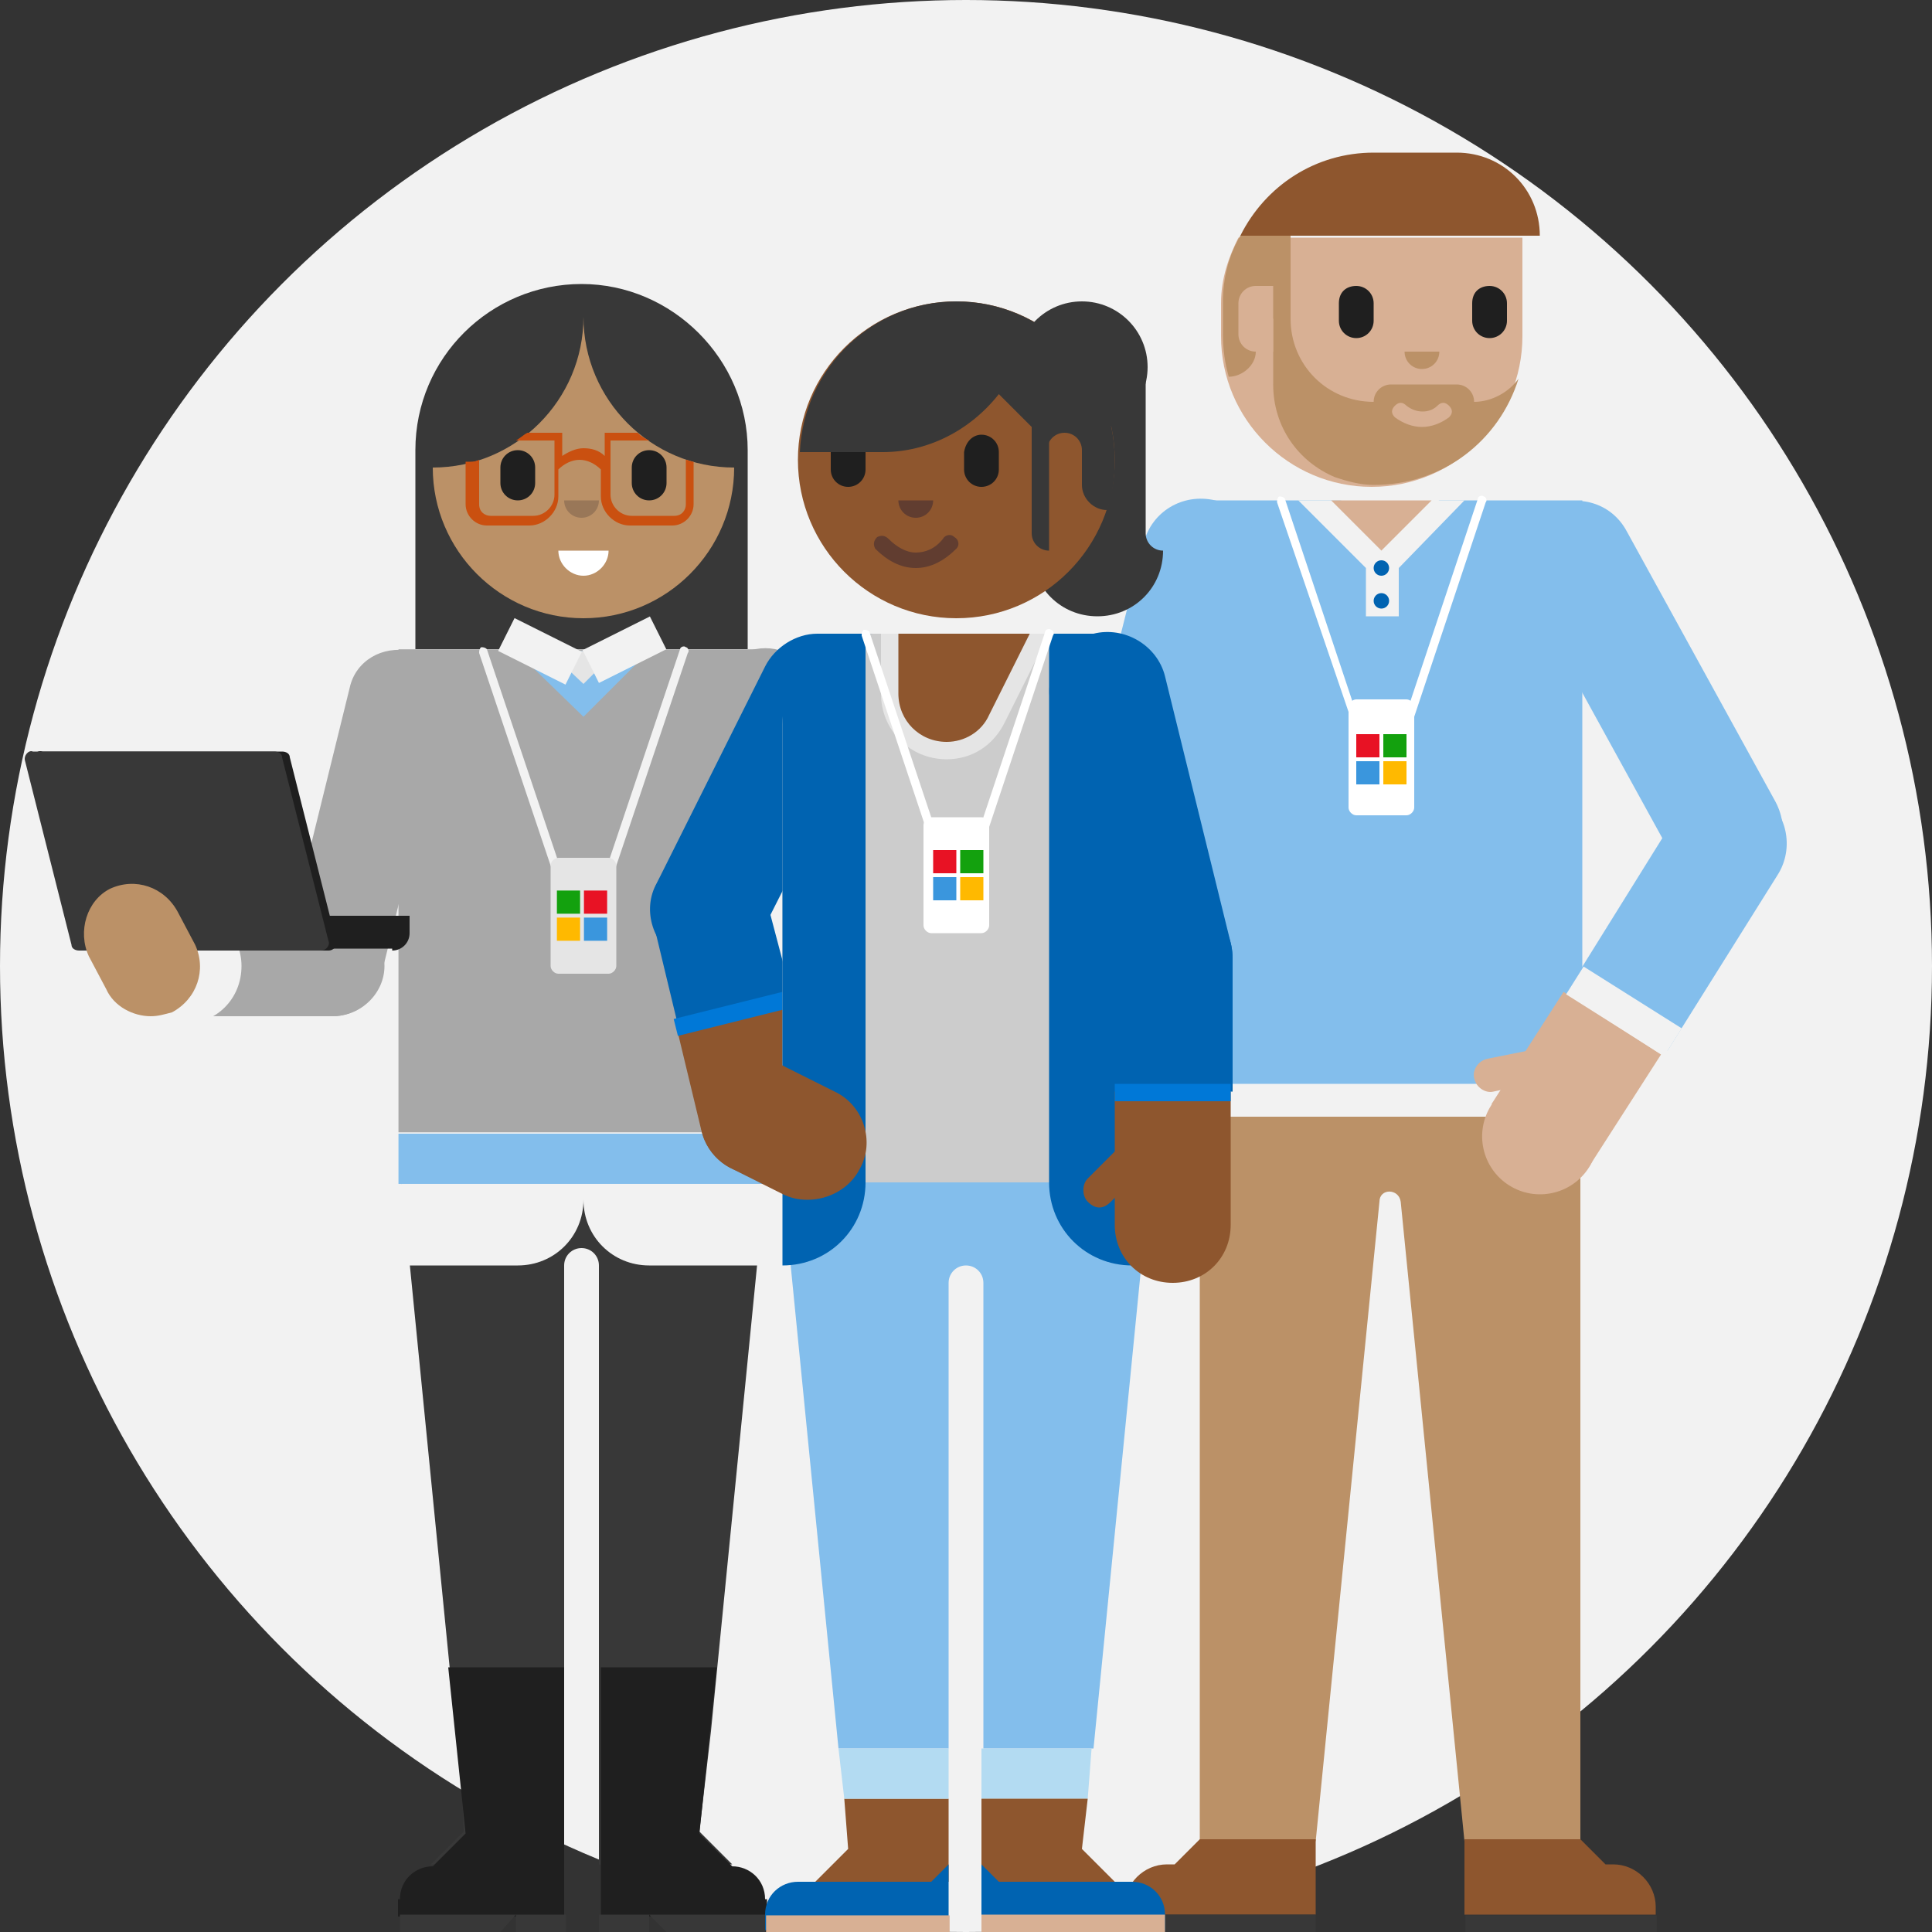 <?xml version="1.0" encoding="utf-8"?>
<!-- Generator: Adobe Illustrator 21.0.0, SVG Export Plug-In . SVG Version: 6.00 Build 0)  -->
<svg version="1.1" id="Layer_1" xmlns="http://www.w3.org/2000/svg" xmlns:xlink="http://www.w3.org/1999/xlink" x="0px" y="0px"
	 viewBox="0 0 100 100" style="enable-background:new 0 0 100 100;" xml:space="preserve">
<rect x="0" y="0" width="100" height="100" fill="#333333" stroke="none"/>
<style type="text/css">
	.st0{fill:#F2F2F2;}
	.st1{fill:#BB9167;}
	.st2{fill:#83BEEC;}
	.st3{fill:#8E562E;}
	.st4{fill:#383838;}
	.st5{fill:#D8B094;}
	.st6{fill:#16C60C;}
	.st7{fill:#FFFFFF;}
	.st8{fill:#E81224;}
	.st9{fill:#13A10E;}
	.st10{fill:#3A96DD;}
	.st11{fill:#FFB900;}
	.st12{fill:#0063B1;}
	.st13{fill:#1F1F1F;}
	.st14{fill:#A8A8A8;}
	.st15{fill:#997758;}
	.st16{fill:#00B294;}
	.st17{fill:#E5E5E5;}
	.st18{fill:#CA5010;}
	.st19{fill:#B3DBF2;}
	.st20{fill:#0078D7;}
	.st21{fill:#CCCCCC;}
	.st22{fill:#613D30;}
	.st23{fill:none;stroke:#000000;stroke-width:0.25;stroke-miterlimit:10;}
</style>
<g>
	<circle class="st0" cx="50" cy="50" r="50"/>
	<path class="st1" d="M71.9,56.5h9.9v38.8h-6l-3.3-33.1c-0.1-0.7-1.1-0.7-1.1,0l-3.3,33.1h-6V56.5H71.9"/>
	<g>
		<polygon class="st2" points="74.5,25.9 71.9,27.2 69.4,25.9 62,25.9 62,27.6 62,57.8 71.1,57.8 72.4,57.8 72.8,57.8 81.9,57.8 
			81.9,25.9 		"/>
	</g>
	<path class="st3" d="M58.2,98.7c0-1.2,1-2.2,2.2-2.2h0.4l1.3-1.3h6v3.9h-9.9V98.7z"/>
	<rect x="58.2" y="99.1" class="st4" width="9.9" height="0.9"/>
	<path class="st3" d="M85.7,98.7c0-1.2-1-2.2-2.2-2.2h-0.4l-1.3-1.3h-6v3.9h9.9V98.7z"/>
	
		<rect x="75.8" y="99.1" transform="matrix(-1 -4.553214e-11 4.553214e-11 -1 161.554 199.138)" class="st4" width="9.9" height="0.9"/>
	<path class="st2" d="M58.2,47.4c-0.2,0-0.5,0-0.7-0.1c-1.6-0.4-2.6-2-2.2-3.7l3.9-15.5c0.4-1.6,2-2.6,3.7-2.2
		c1.6,0.4,2.6,2,2.2,3.7l-3.9,15.5C60.7,46.5,59.5,47.4,58.2,47.4z"/>
	<path class="st2" d="M90,45.9c0.2-0.1,0.5-0.2,0.7-0.3c1.5-0.8,2-2.6,1.2-4.1l-7.7-14c-0.8-1.5-2.6-2-4.1-1.2
		c-1.5,0.8-2,2.6-1.2,4.1l7.7,14C87.2,45.6,88.7,46.2,90,45.9z"/>
	<circle class="st5" cx="58.2" cy="59.9" r="3"/>
	<rect x="55.1" y="50" class="st5" width="6" height="9.9"/>
	<g>
		<path class="st6" d="M61.2,49.2v-4.7c0-1.7-1.3-3-3-3s-3,1.3-3,3v4.7H61.2z"/>
	</g>
	<g>
		<path class="st7" d="M70.7,39c-0.1,0-0.2-0.1-0.2-0.1L66.1,26c0-0.1,0-0.2,0.1-0.3c0.1,0,0.2,0,0.3,0.1l4.3,12.9
			C70.9,38.9,70.8,39,70.7,39C70.7,39,70.7,39,70.7,39z"/>
		<path class="st7" d="M72.4,39C72.4,39,72.3,39,72.4,39c-0.2,0-0.2-0.2-0.2-0.3l4.3-12.9c0-0.1,0.2-0.2,0.3-0.1
			c0.1,0,0.2,0.2,0.1,0.3l-4.3,12.9C72.6,39,72.5,39,72.4,39z"/>
	</g>
	<g>
		<path class="st7" d="M69.8,41.8c0,0.2,0.2,0.4,0.4,0.4h2.6c0.2,0,0.4-0.2,0.4-0.4v-5.2c0-0.2-0.2-0.4-0.4-0.4h-2.6
			c-0.2,0-0.4,0.2-0.4,0.4V41.8z"/>
		<g>
			<rect x="70.2" y="38" class="st8" width="1.2" height="1.2"/>
			<rect x="71.6" y="38" class="st9" width="1.2" height="1.2"/>
			<rect x="70.2" y="39.4" class="st10" width="1.2" height="1.2"/>
			<rect x="71.6" y="39.4" class="st11" width="1.2" height="1.2"/>
		</g>
	</g>
	<polygon class="st0" points="67.2,25.9 70.7,29.4 70.7,31.9 72.4,31.9 72.4,29.4 75.8,25.9 74.1,25.9 68.1,25.9 	"/>
	<circle class="st12" cx="71.5" cy="29.4" r="0.4"/>
	<circle class="st12" cx="71.5" cy="31.1" r="0.4"/>
	<polyline class="st5" points="74.1,25.9 71.5,28.5 68.9,25.9 	"/>
	<rect x="55.1" y="49.2" class="st0" width="6" height="1.7"/>
	<rect x="62" y="56.1" class="st0" width="19.8" height="1.7"/>
	<path class="st5" d="M62,59.5c-0.2,0-0.4-0.1-0.6-0.3l-1.7-1.7c-0.3-0.3-0.3-0.9,0-1.2c0.3-0.3,0.9-0.3,1.2,0l1.7,1.7
		c0.3,0.3,0.3,0.9,0,1.2C62.5,59.4,62.3,59.5,62,59.5z"/>
	<g>
		<g>
			<path class="st5" d="M78.8,12.2v5.2c0,4.3-3.5,7.8-7.8,7.8c-4.3,0-7.8-3.5-7.8-7.8v-1.7c0-1.3,0.4-2.4,0.9-3.4H78.8z"/>
		</g>
		<g>
			<path class="st1" d="M64.2,12.2h2.6v4.3c0,2.4,1.9,4.3,4.3,4.3c0-0.5,0.4-0.9,0.9-0.9h3.4c0.5,0,0.9,0.4,0.9,0.9
				c0.9,0,1.8-0.5,2.3-1.2c-1,3.2-3.9,5.5-7.5,5.5c-0.7,0-1.4-0.2-2-0.4c-1.9-0.8-3.2-2.6-3.2-4.8v-3.4H65v1.7
				c0,0.7-0.7,1.3-1.4,1.3c-0.2-0.7-0.3-1.4-0.3-2.2v-1.7C63.3,14.4,63.6,13.2,64.2,12.2z"/>
		</g>
		<path class="st1" d="M74.5,18.2c0,0.5-0.4,0.9-0.9,0.9c-0.5,0-0.9-0.4-0.9-0.9"/>
		<path class="st5" d="M73.6,22.1c0.5,0,1-0.2,1.4-0.5c0.2-0.2,0.2-0.4,0-0.6c-0.2-0.2-0.4-0.2-0.6,0c-0.4,0.4-1.1,0.4-1.6,0
			c-0.2-0.2-0.4-0.2-0.6,0c-0.2,0.2-0.2,0.4,0,0.6C72.6,21.9,73.1,22.1,73.6,22.1z"/>
		<path class="st13" d="M70.2,14.8c0.5,0,0.9,0.4,0.9,0.9v0.9c0,0.5-0.4,0.9-0.9,0.9c-0.5,0-0.9-0.4-0.9-0.9v-0.9
			C69.3,15.1,69.7,14.8,70.2,14.8z"/>
		<path class="st13" d="M77.1,14.8c0.5,0,0.9,0.4,0.9,0.9v0.9c0,0.5-0.4,0.9-0.9,0.9c-0.5,0-0.9-0.4-0.9-0.9v-0.9
			C76.2,15.1,76.6,14.8,77.1,14.8z"/>
		<path class="st3" d="M64.2,12.2c1.3-2.6,3.9-4.3,6.9-4.3h4.3c2.4,0,4.3,1.9,4.3,4.3"/>
		<path class="st5" d="M64.1,17.3c0,0.5,0.4,0.9,0.9,0.9h0.9v-3.4H65c-0.5,0-0.9,0.4-0.9,0.9V17.3z"/>
	</g>
	<path class="st4" d="M23.9,92.2l-0.3-2.6l-2.9-29.3h19l-2.9,29.3l-0.3,2.6l-0.3,2.6l1.7,1.7H31v-4.3v-2.6V65.5
		c0-0.5-0.4-0.9-0.9-0.9s-0.9,0.4-0.9,0.9v24.1v2.6v4.3h-6.9l1.7-1.7L23.9,92.2z"/>
	<path class="st13" d="M39.6,98.3c0-1-0.8-1.7-1.7-1.7l0,0l-1.7-1.7l0.9-8.6h-6v12.9h8.6V98.3z"/>
	<polygon class="st4" points="39.6,99.1 39.6,100 34.5,100 33.6,99.1 33.6,100 31,100 31,99.1 	"/>
	<path class="st13" d="M20.7,98.3c0-1,0.8-1.7,1.7-1.7l0,0l1.7-1.7l-0.9-8.6h6v12.9h-8.6V98.3z"/>
	<polygon class="st4" points="20.7,99.1 20.7,100 25.9,100 26.7,99.1 26.7,100 29.3,100 29.3,99.1 	"/>
	<path class="st4" d="M21.5,23.3c0-4.8,3.9-8.6,8.6-8.6s8.6,3.9,8.6,8.6v10.3H21.5V23.3z"/>
	<path class="st1" d="M22.4,24.2c4.3,0,7.8-3.5,7.8-7.8c0,4.3,3.5,7.8,7.8,7.8c0,4.3-3.5,7.8-7.8,7.8S22.4,28.5,22.4,24.2z"/>
	<path class="st14" d="M17.2,52.6c-0.2,0-0.4,0-0.6-0.1c-1.4-0.3-2.2-1.7-1.9-3.1l3.4-13.8c0.3-1.4,1.7-2.2,3.1-1.9
		c1.4,0.3,2.2,1.7,1.9,3.1l-3.4,13.8C19.5,51.8,18.4,52.6,17.2,52.6z"/>
	<path class="st14" d="M43.1,55.2c-0.4,0-0.8-0.1-1.2-0.3c-1.3-0.6-1.8-2.2-1.2-3.5l4.3-8.6c0.6-1.3,2.2-1.8,3.5-1.2
		c1.3,0.6,1.8,2.2,1.2,3.5l-4.3,8.6C44.9,54.7,44,55.2,43.1,55.2z"/>
	<path class="st14" d="M46.5,45.7c-0.7,0-1.3-0.3-1.8-0.8l-6.9-6.9c-1-1-1-2.6,0-3.7c1-1,2.6-1,3.7,0l6.9,6.9c1,1,1,2.6,0,3.7
		C47.9,45.5,47.2,45.7,46.5,45.7z"/>
	<path class="st13" d="M32.7,24.2c0-0.5,0.4-0.9,0.9-0.9s0.9,0.4,0.9,0.9V25c0,0.5-0.4,0.9-0.9,0.9s-0.9-0.4-0.9-0.9V24.2z"/>
	<path class="st13" d="M25.9,24.2c0-0.5,0.4-0.9,0.9-0.9s0.9,0.4,0.9,0.9V25c0,0.5-0.4,0.9-0.9,0.9s-0.9-0.4-0.9-0.9V24.2z"/>
	<path class="st15" d="M31,25.9c0,0.5-0.4,0.9-0.9,0.9s-0.9-0.4-0.9-0.9"/>
	<path class="st7" d="M31.5,28.5c0,0.7-0.6,1.3-1.3,1.3s-1.3-0.6-1.3-1.3"/>
	<path class="st16" d="M34.5,33.7c0,2.6-2.1,4.7-4.7,4.7S25,36.3,25,33.7"/>
	<path class="st1" d="M33.6,33.7c0,2.1-1.7,3.9-3.9,3.9s-3.9-1.7-3.9-3.9"/>
	<path class="st0" d="M30.2,62.1c0,1.9,1.5,3.4,3.4,3.4h6v-5.2h-9.5V62.1z"/>
	
		<rect x="20.7" y="33.7" transform="matrix(-1 -4.486645e-11 4.486645e-11 -1 60.325 92.309)" class="st14" width="19" height="25"/>
	<polyline class="st2" points="30.2,37.1 33.6,33.7 26.7,33.7 	"/>
	<path class="st0" d="M30.2,62.1c0,1.9-1.5,3.4-3.4,3.4h-6v-5.2h9.5V62.1z"/>
	<polygon class="st17" points="31.9,33.7 30.2,35.4 28.4,33.7 	"/>
	
		<rect x="20.7" y="58.6" transform="matrix(-1 -4.491442e-11 4.491442e-11 -1 60.325 119.878)" class="st2" width="19" height="2.6"/>
	
		<rect x="30.4" y="32.7" transform="matrix(0.894 -0.447 0.447 0.894 -11.643 18.006)" class="st0" width="3.9" height="1.9"/>
	<rect x="27" y="31.7" transform="matrix(0.447 -0.894 0.894 0.447 -14.626 43.66)" class="st0" width="1.9" height="3.9"/>
	<path class="st0" d="M42.2,57.4c-0.5,0-0.9-0.1-1.3-0.3c-1.5-0.7-2.1-2.6-1.3-4l0.9-1.7c0.7-1.5,2.6-2.1,4-1.3
		c1.5,0.7,2.1,2.6,1.3,4l-0.9,1.7C44.4,56.7,43.3,57.4,42.2,57.4z"/>
	<rect x="39.6" y="51.8" class="st1" width="2.6" height="1.7"/>
	<path class="st1" d="M38.8,58.6c-0.9,0-1.9-0.5-2.3-1.4c-0.6-1.3-0.1-2.8,1.2-3.5l3.4-1.7c1.3-0.6,2.8-0.1,3.5,1.2
		c0.6,1.3,0.1,2.8-1.2,3.5l-3.4,1.7C39.6,58.6,39.2,58.6,38.8,58.6z"/>
	<path class="st14" d="M17.2,52.6H9.5c-1.4,0-2.6-1.2-2.6-2.6s1.2-2.6,2.6-2.6h7.8c1.4,0,2.6,1.2,2.6,2.6S18.7,52.6,17.2,52.6z"/>
	<path class="st0" d="M9.5,53H7.8c-1.7,0-3-1.4-3-3c0-1.7,1.4-3,3-3h1.7c1.7,0,3,1.4,3,3C12.5,51.7,11.2,53,9.5,53z"/>
	<g>
		<path class="st13" d="M20.3,49.2c0.5,0,0.9-0.4,0.9-0.9v-0.9h-6v1.7H20.3z"/>
		<path class="st13" d="M1.7,39.4l2.4,9.5c0,0.2,0.2,0.3,0.4,0.3H17c0.3,0,0.5-0.3,0.4-0.5L15,39.2c0-0.2-0.2-0.3-0.4-0.3H2.2
			C1.9,38.8,1.7,39.1,1.7,39.4z"/>
		<path class="st4" d="M1.3,39.4l2.4,9.5c0,0.2,0.2,0.3,0.4,0.3h12.5c0.3,0,0.5-0.3,0.4-0.5l-2.4-9.5c0-0.2-0.2-0.3-0.4-0.3H1.7
			C1.5,38.8,1.2,39.1,1.3,39.4z"/>
	</g>
	<path class="st1" d="M7.8,52.6c-0.9,0-1.9-0.5-2.3-1.4l-0.9-1.7C4,48.2,4.5,46.6,5.7,46c1.3-0.6,2.8-0.1,3.5,1.2l0.9,1.7
		c0.6,1.3,0.1,2.8-1.2,3.5C8.5,52.5,8.2,52.6,7.8,52.6z"/>
	<path class="st18" d="M24.8,23.8v2.3c0,0.4,0.3,0.6,0.6,0.6h2.2c0.6,0,1.1-0.5,1.1-1.1v-2.8h-2c0.2-0.1,0.4-0.3,0.6-0.4h1.8v1.2
		c0.3-0.2,0.7-0.4,1.1-0.4s0.8,0.1,1.1,0.4v-1.2H33c0.2,0.2,0.4,0.3,0.6,0.4h-2v2.8c0,0.6,0.5,1.1,1.1,1.1h2.2
		c0.4,0,0.6-0.3,0.6-0.6v-2.3c0.1,0,0.3,0.1,0.4,0.1v2.2c0,0.6-0.5,1.1-1.1,1.1h-2.2c-0.8,0-1.5-0.7-1.5-1.5v-1.4
		c-0.3-0.3-0.7-0.5-1.1-0.5s-0.8,0.2-1.1,0.5v1.4c0,0.8-0.7,1.5-1.5,1.5h-2.2c-0.6,0-1.1-0.5-1.1-1.1v-2.2
		C24.5,23.9,24.6,23.9,24.8,23.8z"/>
	<g>
		<path class="st0" d="M31.5,45.5C31.4,45.5,31.4,45.5,31.5,45.5c-0.2,0-0.2-0.2-0.2-0.3l3.9-11.6c0-0.1,0.2-0.2,0.3-0.1
			c0.1,0,0.2,0.2,0.1,0.3l-3.9,11.6C31.6,45.5,31.5,45.5,31.5,45.5z"/>
		<path class="st0" d="M28.9,45.5c-0.1,0-0.2-0.1-0.2-0.1l-3.9-11.6c0-0.1,0-0.2,0.1-0.3c0.1,0,0.2,0,0.3,0.1l3.9,11.6
			C29.1,45.3,29.1,45.5,28.9,45.5C28.9,45.5,28.9,45.5,28.9,45.5z"/>
		<path class="st17" d="M31.9,50c0,0.2-0.2,0.4-0.4,0.4h-2.6c-0.2,0-0.4-0.2-0.4-0.4v-5.2c0-0.2,0.2-0.4,0.4-0.4h2.6
			c0.2,0,0.4,0.2,0.4,0.4V50z"/>
		<g>
			
				<rect x="30.3" y="46.2" transform="matrix(-1 -5.067248e-11 5.067248e-11 -1 61.725 93.494)" class="st8" width="1.2" height="1.2"/>
			
				<rect x="28.9" y="46.2" transform="matrix(-1 -4.222723e-11 4.222723e-11 -1 58.925 93.494)" class="st9" width="1.2" height="1.2"/>
			
				<rect x="30.3" y="47.6" transform="matrix(-1 -4.222723e-11 4.222723e-11 -1 61.725 96.294)" class="st10" width="1.2" height="1.2"/>
			
				<rect x="28.9" y="47.6" transform="matrix(-1 -5.067248e-11 5.067248e-11 -1 58.925 96.294)" class="st11" width="1.2" height="1.2"/>
		</g>
	</g>
	<path class="st4" d="M53.4,28.5c0,1.9,1.5,3.4,3.4,3.4c1.9,0,3.4-1.5,3.4-3.4c-0.5,0-0.9-0.4-0.9-0.9V19h-6"/>
	<g>
		<polygon class="st3" points="43.9,95.7 42.2,97.4 49.1,97.4 49.1,93.1 43.7,93.1 		"/>
		<g>
			<path class="st2" d="M40.5,61.2l2.9,29.3h5.7V66.4c0-0.5,0.4-0.9,0.9-0.9c0.5,0,0.9,0.4,0.9,0.9v24.1h5.7l2.9-29.3H40.5z"/>
			<polygon class="st19" points="50.8,93.1 56.3,93.1 56.5,90.5 50.8,90.5 			"/>
			<polygon class="st19" points="43.7,93.1 49.1,93.1 49.1,90.5 43.4,90.5 			"/>
		</g>
		<polygon class="st3" points="50.8,93.1 50.8,97.4 57.7,97.4 56,95.7 56.3,93.1 		"/>
	</g>
	<g>
		<path class="st12" d="M39.6,46.3c-0.4-1.6-2-2.6-3.6-2.2c-1.6,0.4-2.6,2-2.2,3.6l1.3,5.4l5.9-1.5L39.6,46.3z"/>
		<path class="st3" d="M42.1,57.1l-1.3-5.4L35,53.1l1.3,5.4c0.3,1.4,1.6,2.3,2.9,2.3c0.2,0,0.5,0,0.7-0.1
			C41.5,60.3,42.5,58.7,42.1,57.1z"/>
		<rect x="34.9" y="52" transform="matrix(0.97 -0.242 0.242 0.97 -11.567 10.749)" class="st20" width="6" height="0.9"/>
	</g>
	<path class="st12" d="M36.6,50c-0.5,0-0.9-0.1-1.3-0.3c-1.5-0.7-2.1-2.6-1.3-4l5.6-11.2c0.5-1,1.6-1.7,2.7-1.7h8.2c1.7,0,3,1.3,3,3
		s-1.3,3-3,3h-6.3l-4.8,9.5C38.8,49.4,37.7,50,36.6,50z"/>
	<path class="st21" d="M45.2,32.8c-2.6,0-4.7,2.1-4.7,4.7v23.7h19V38l-1.7-5.2H45.2z"/>
	<path class="st12" d="M40.5,65.5c2.4,0,4.3-1.9,4.3-4.3V32.8c-2.4,0-4.3,1.9-4.3,4.3V65.5z"/>
	<path class="st3" d="M41.8,62.1c-0.5,0-0.9-0.1-1.3-0.3l-2.6-1.3c-1.5-0.7-2.1-2.6-1.3-4c0.7-1.5,2.6-2.1,4-1.3l2.6,1.3
		c1.5,0.7,2.1,2.6,1.3,4C44,61.5,42.9,62.1,41.8,62.1z"/>
	<path class="st3" d="M53.8,32.8l-2.2,4.4c-0.5,1-1.5,1.6-2.6,1.6h0c-1.6,0-2.9-1.3-2.9-2.9v-3.1"/>
	<circle class="st3" cx="49.5" cy="23.8" r="8.2"/>
	<path class="st22" d="M47.4,29.4c0.8,0,1.5-0.4,2.1-1c0.2-0.2,0.1-0.5-0.1-0.6c-0.2-0.2-0.5-0.1-0.6,0.1c-0.4,0.5-0.9,0.7-1.4,0.7
		c-0.5,0-1-0.3-1.4-0.7c-0.2-0.2-0.4-0.2-0.6-0.1c-0.2,0.2-0.2,0.4-0.1,0.6C45.9,29,46.6,29.4,47.4,29.4z"/>
	<path class="st22" d="M48.3,25.9c0,0.5-0.4,0.9-0.9,0.9c-0.5,0-0.9-0.4-0.9-0.9"/>
	<path class="st13" d="M43.9,22.5c0.5,0,0.9,0.4,0.9,0.9v0.9c0,0.5-0.4,0.9-0.9,0.9c-0.5,0-0.9-0.4-0.9-0.9v-0.9
		C43.1,22.8,43.5,22.5,43.9,22.5z"/>
	<path class="st13" d="M50.8,22.5c0.5,0,0.9,0.4,0.9,0.9v0.9c0,0.5-0.4,0.9-0.9,0.9c-0.5,0-0.9-0.4-0.9-0.9v-0.9
		C50,22.8,50.4,22.5,50.8,22.5z"/>
	<g>
		<path class="st4" d="M49.5,15.6c4.5,0,8.2,3.7,8.2,8.2c0,0.9-0.1,1.8-0.4,2.6l0,0c-0.7,0-1.3-0.6-1.3-1.3v-1.7h-1.3l-3-3
			c-1.5,1.9-3.7,3-6,3h-4.3C41.6,19,45.2,15.6,49.5,15.6z"/>
	</g>
	<circle class="st4" cx="56" cy="19" r="3.4"/>
	<path class="st3" d="M56,23.3c0-0.5-0.4-0.9-0.9-0.9s-0.9,0.4-0.9,0.9v0.9c0,0.5,0.4,0.9,0.9,0.9s0.9-0.4,0.9-0.9V23.3z"/>
	<path class="st17" d="M53.3,32.8L51.2,37c-0.4,0.9-1.3,1.4-2.2,1.4c-1.4,0-2.5-1.1-2.5-2.5v-3.1h-0.9v3.1c0,1.9,1.5,3.4,3.4,3.4
		c1.3,0,2.4-0.7,3-1.9l2.3-4.6H53.3z"/>
	<path class="st12" d="M60.7,52.6c-1.4,0-2.6-0.9-2.9-2.3l-3.4-13.8c-0.4-1.6,0.6-3.3,2.2-3.7c1.6-0.4,3.3,0.6,3.7,2.2l3.4,13.8
		c0.4,1.6-0.6,3.3-2.2,3.7C61.2,52.6,61,52.6,60.7,52.6z"/>
	<path class="st12" d="M54.3,32.8v28.4c0,2.4,1.9,4.3,4.3,4.3h0.9V37.1h-0.9l-0.9-4.3H54.3"/>
	<path class="st3" d="M59.2,59.3c-0.3-0.3-0.9-0.3-1.2,0l-1.7,1.7c-0.3,0.3-0.3,0.9,0,1.2c0.2,0.2,0.4,0.3,0.6,0.3
		c0.2,0,0.4-0.1,0.6-0.3l1.7-1.7C59.5,60.2,59.5,59.7,59.2,59.3z"/>
	<g>
		<path class="st12" d="M63.8,49.6c0-1.7-1.3-3-3-3c-1.7,0-3,1.3-3,3v6.9h6V49.6z"/>
		<path class="st3" d="M57.7,56.5v6.9c0,1.7,1.3,3,3,3c1.7,0,3-1.3,3-3v-6.9H57.7z"/>
	</g>
	<rect x="57.7" y="56.1" class="st20" width="6" height="0.9"/>
	<path class="st4" d="M54.3,28.5c-0.5,0-0.9-0.4-0.9-0.9v-6h0.9V28.5z"/>
	<path class="st12" d="M39.6,99.1c0-1,0.8-1.7,1.7-1.7h6.9l0.9-0.9v3.4h-9.5V99.1z"/>
	<path class="st12" d="M60.3,99.1c0-1-0.8-1.7-1.7-1.7h-6.9l-0.9-0.9v3.4h9.5V99.1z"/>
	
		<rect x="39.6" y="99.1" transform="matrix(-1 -4.721746e-11 4.721746e-11 -1 88.752 199.138)" class="st5" width="9.5" height="0.9"/>
	<rect x="50.8" y="99.1" class="st5" width="9.5" height="0.9"/>
	<g>
		<g>
			<path class="st7" d="M49.1,45.9c-0.1,0-0.2-0.1-0.2-0.1l-4.3-12.9c0-0.1,0-0.2,0.1-0.3c0.1,0,0.2,0,0.3,0.1l4.3,12.9
				C49.4,45.8,49.3,45.9,49.1,45.9C49.2,45.9,49.1,45.9,49.1,45.9z"/>
			<path class="st7" d="M50,45.9C50,45.9,49.9,45.9,50,45.9c-0.2,0-0.2-0.2-0.2-0.3l4.3-12.9c0-0.1,0.2-0.2,0.3-0.1
				c0.1,0,0.2,0.2,0.1,0.3l-4.3,12.9C50.2,45.9,50.1,45.9,50,45.9z"/>
		</g>
		<g>
			<path class="st7" d="M47.8,47.9c0,0.2,0.2,0.4,0.4,0.4h2.6c0.2,0,0.4-0.2,0.4-0.4v-5.2c0-0.2-0.2-0.4-0.4-0.4h-2.6
				c-0.2,0-0.4,0.2-0.4,0.4V47.9z"/>
			<g>
				<rect x="48.3" y="44" class="st8" width="1.2" height="1.2"/>
				<rect x="49.7" y="44" class="st9" width="1.2" height="1.2"/>
				<rect x="48.3" y="45.4" class="st10" width="1.2" height="1.2"/>
				<rect x="49.7" y="45.4" class="st11" width="1.2" height="1.2"/>
			</g>
		</g>
	</g>
	<g>
		<path class="st5" d="M80.1,54.4c-0.2-0.1-0.4-0.2-0.6-0.1L77,54.8c-0.5,0.1-0.8,0.6-0.7,1c0.1,0.5,0.6,0.8,1,0.7l2.4-0.5
			c0.5-0.1,0.8-0.6,0.7-1C80.4,54.7,80.3,54.5,80.1,54.4z"/>
		<ellipse transform="matrix(0.54 -0.841 0.841 0.54 -12.829 94.179)" class="st5" cx="79.8" cy="58.8" rx="3" ry="3"/>
		<rect x="78.6" y="52.5" transform="matrix(0.841 0.54 -0.54 0.841 43.176 -35.256)" class="st5" width="6" height="6.9"/>
	</g>
	<path class="st2" d="M86.9,42c0.9-1.4,2.8-1.8,4.2-0.9c1.4,0.9,1.8,2.8,0.9,4.2l-5.7,9.1l-5-3.4L86.9,42z"/>
	
		<rect x="80.9" y="51.5" transform="matrix(-0.846 -0.533 0.533 -0.846 127.129 141.353)" class="st0" width="6" height="1.7"/>
</g>
</svg>

